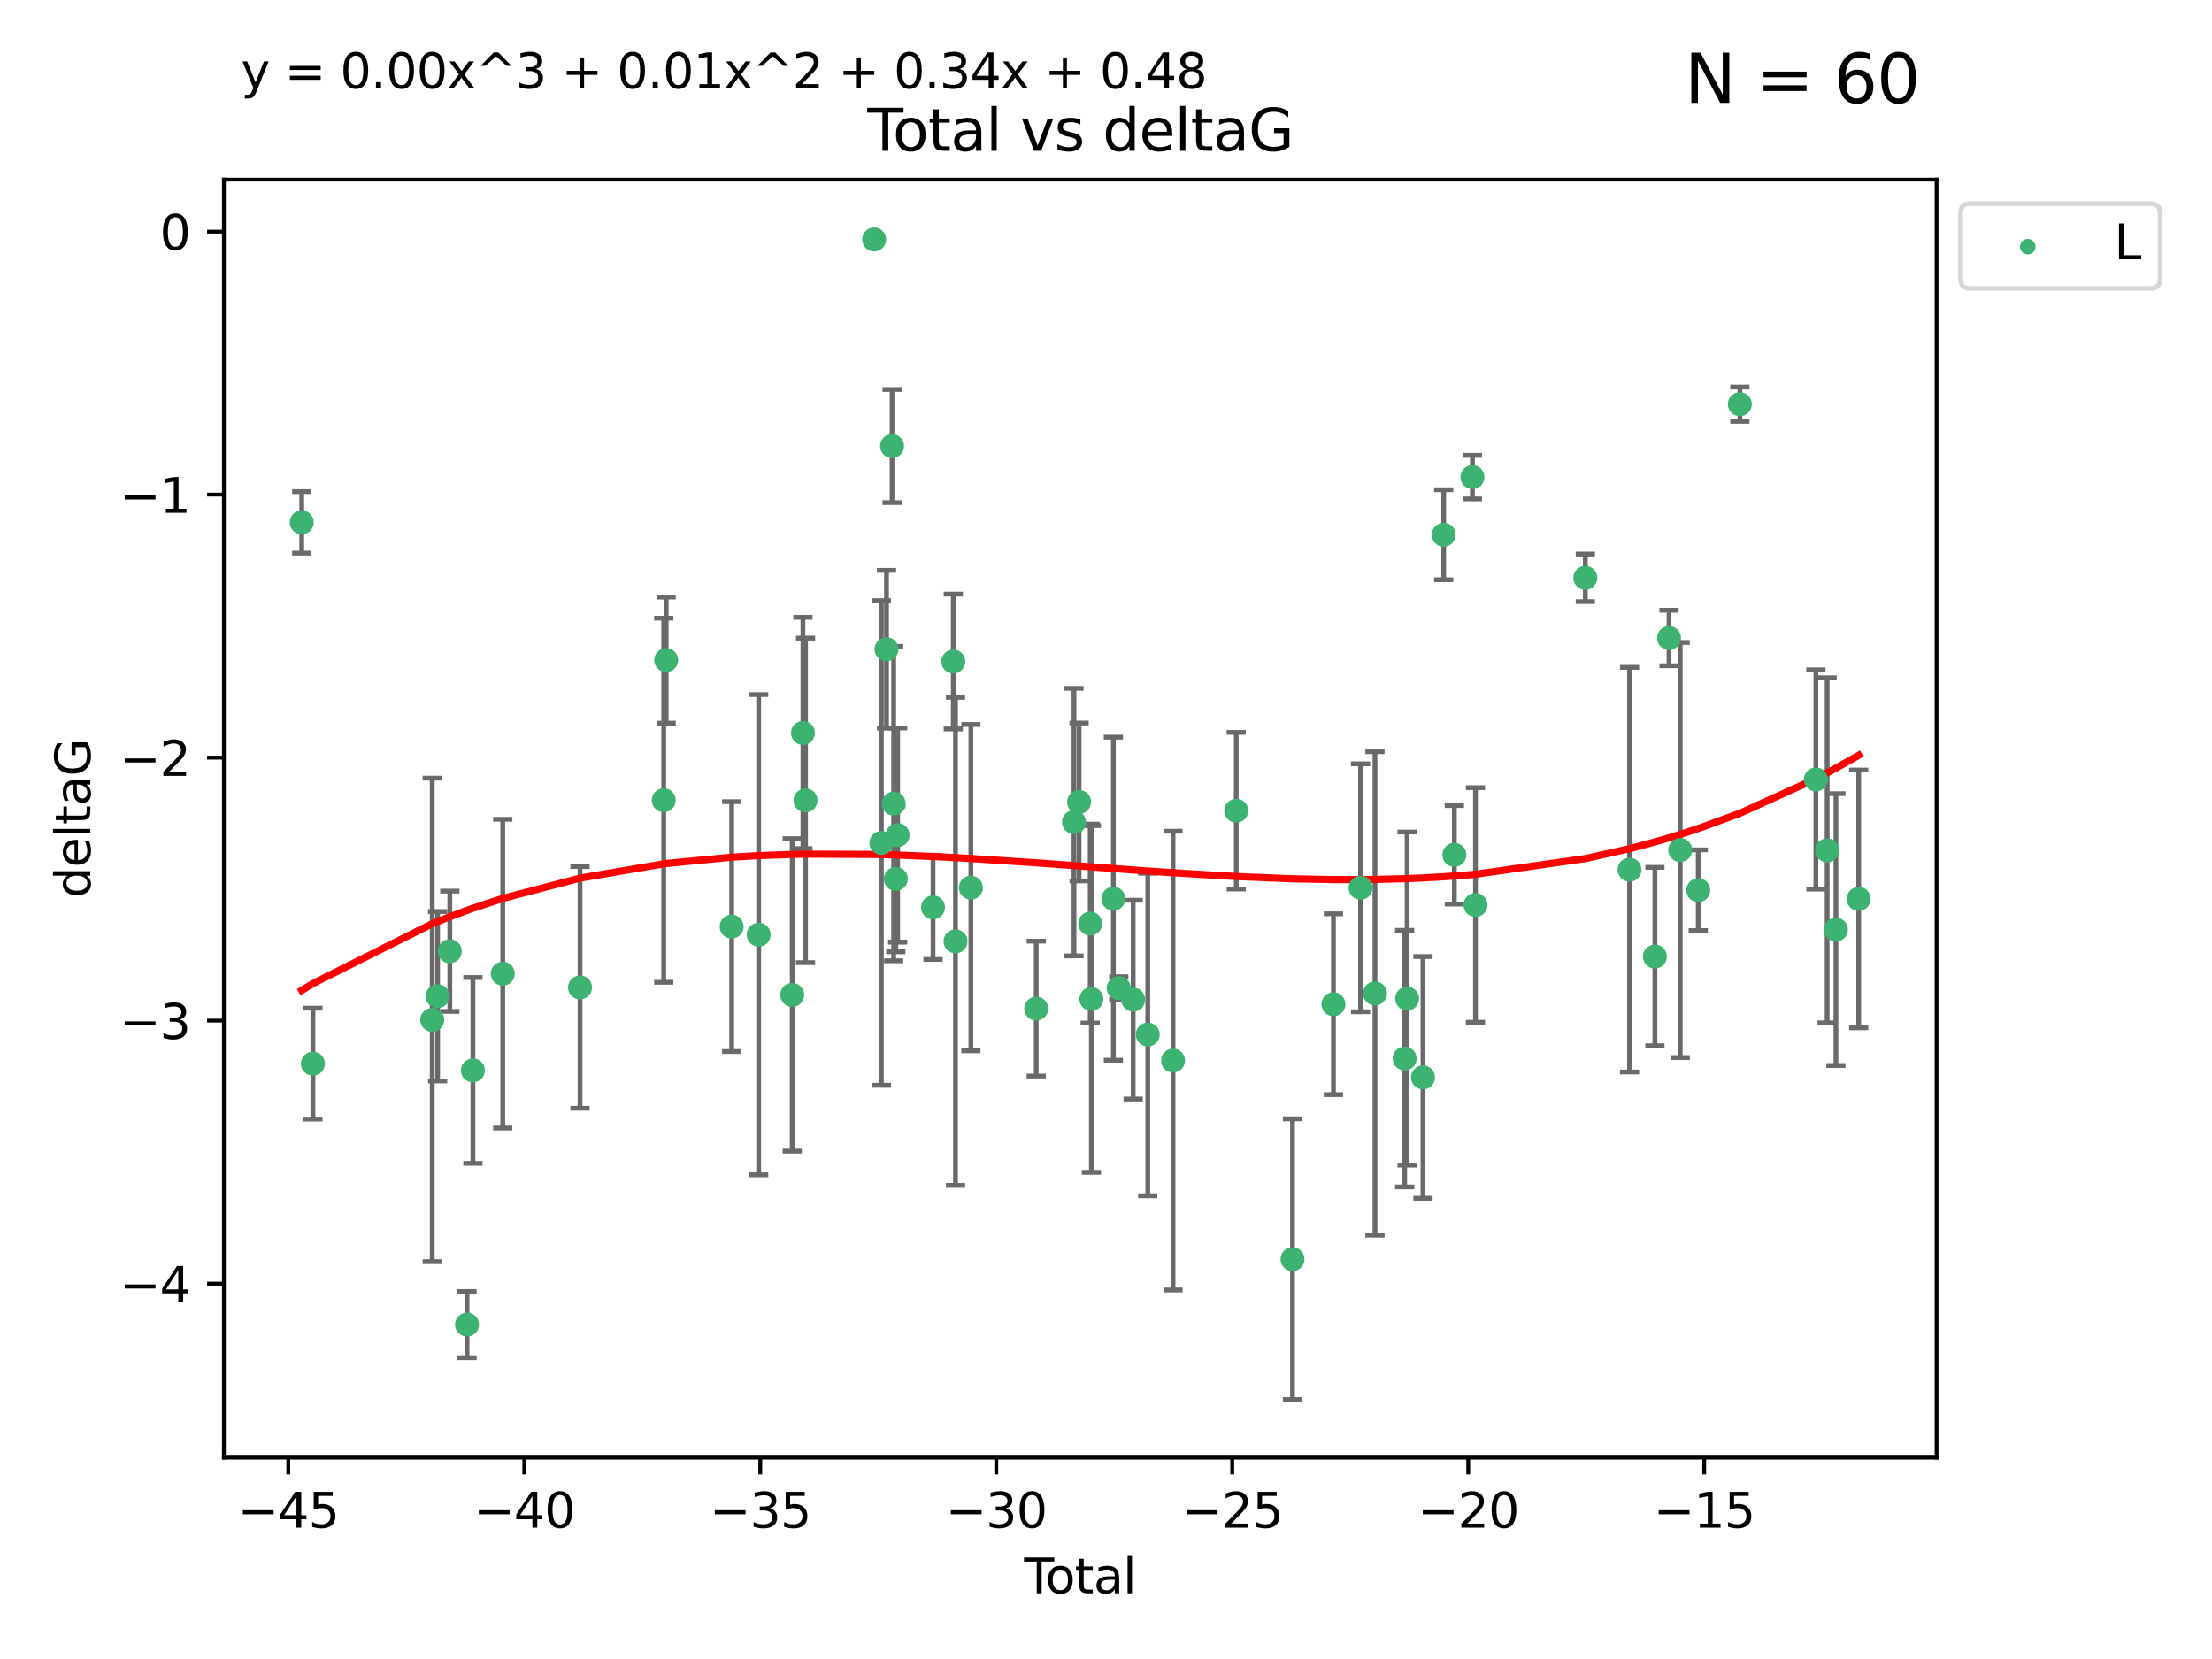 <?xml version="1.0" encoding="utf-8" standalone="no"?>
<!DOCTYPE svg PUBLIC "-//W3C//DTD SVG 1.1//EN"
  "http://www.w3.org/Graphics/SVG/1.1/DTD/svg11.dtd">
<svg xmlns:xlink="http://www.w3.org/1999/xlink" width="460.8pt" height="345.6pt" viewBox="0 0 460.8 345.6" xmlns="http://www.w3.org/2000/svg" version="1.1">
 <defs>
  <style type="text/css">*{stroke-linejoin: round; stroke-linecap: butt}</style>
 </defs>
 <g id="figure_1">
  <g id="patch_1">
   <path d="M 0 345.6 
L 460.8 345.6 
L 460.8 0 
L 0 0 
z
" style="fill: #ffffff"/>
  </g>
  <g id="axes_1">
   <g id="patch_2">
    <path d="M 46.64 303.64 
L 403.42 303.64 
L 403.42 37.411 
L 46.64 37.411 
z
" style="fill: #ffffff"/>
   </g>
   <g id="PathCollection_1">
    <defs>
     <path id="m8ce19e4b9c" d="M 0 1.118 
C 0.297 1.118 0.581 1 0.791 0.791 
C 1 0.581 1.118 0.297 1.118 0 
C 1.118 -0.297 1 -0.581 0.791 -0.791 
C 0.581 -1 0.297 -1.118 0 -1.118 
C -0.297 -1.118 -0.581 -1 -0.791 -0.791 
C -1 -0.581 -1.118 -0.297 -1.118 0 
C -1.118 0.297 -1 0.581 -0.791 0.791 
C -0.581 1 -0.297 1.118 0 1.118 
z
" style="stroke: #3cb371"/>
    </defs>
    <g clip-path="url(#p4b84d534a6)">
     <use xlink:href="#m8ce19e4b9c" x="62.857" y="108.825" style="fill: #3cb371; stroke: #3cb371"/>
     <use xlink:href="#m8ce19e4b9c" x="65.188" y="221.578" style="fill: #3cb371; stroke: #3cb371"/>
     <use xlink:href="#m8ce19e4b9c" x="90.041" y="212.466" style="fill: #3cb371; stroke: #3cb371"/>
     <use xlink:href="#m8ce19e4b9c" x="91.164" y="207.534" style="fill: #3cb371; stroke: #3cb371"/>
     <use xlink:href="#m8ce19e4b9c" x="93.707" y="198.163" style="fill: #3cb371; stroke: #3cb371"/>
     <use xlink:href="#m8ce19e4b9c" x="97.293" y="275.933" style="fill: #3cb371; stroke: #3cb371"/>
     <use xlink:href="#m8ce19e4b9c" x="98.517" y="222.993" style="fill: #3cb371; stroke: #3cb371"/>
     <use xlink:href="#m8ce19e4b9c" x="104.733" y="202.836" style="fill: #3cb371; stroke: #3cb371"/>
     <use xlink:href="#m8ce19e4b9c" x="120.834" y="205.7" style="fill: #3cb371; stroke: #3cb371"/>
     <use xlink:href="#m8ce19e4b9c" x="138.267" y="166.704" style="fill: #3cb371; stroke: #3cb371"/>
     <use xlink:href="#m8ce19e4b9c" x="138.777" y="137.518" style="fill: #3cb371; stroke: #3cb371"/>
     <use xlink:href="#m8ce19e4b9c" x="152.422" y="193.027" style="fill: #3cb371; stroke: #3cb371"/>
     <use xlink:href="#m8ce19e4b9c" x="158.045" y="194.716" style="fill: #3cb371; stroke: #3cb371"/>
     <use xlink:href="#m8ce19e4b9c" x="165.035" y="207.258" style="fill: #3cb371; stroke: #3cb371"/>
     <use xlink:href="#m8ce19e4b9c" x="167.266" y="152.693" style="fill: #3cb371; stroke: #3cb371"/>
     <use xlink:href="#m8ce19e4b9c" x="167.809" y="166.736" style="fill: #3cb371; stroke: #3cb371"/>
     <use xlink:href="#m8ce19e4b9c" x="182.097" y="49.875" style="fill: #3cb371; stroke: #3cb371"/>
     <use xlink:href="#m8ce19e4b9c" x="183.608" y="175.606" style="fill: #3cb371; stroke: #3cb371"/>
     <use xlink:href="#m8ce19e4b9c" x="184.678" y="135.244" style="fill: #3cb371; stroke: #3cb371"/>
     <use xlink:href="#m8ce19e4b9c" x="185.831" y="92.922" style="fill: #3cb371; stroke: #3cb371"/>
     <use xlink:href="#m8ce19e4b9c" x="186.165" y="167.4" style="fill: #3cb371; stroke: #3cb371"/>
     <use xlink:href="#m8ce19e4b9c" x="186.617" y="183.095" style="fill: #3cb371; stroke: #3cb371"/>
     <use xlink:href="#m8ce19e4b9c" x="186.998" y="173.954" style="fill: #3cb371; stroke: #3cb371"/>
     <use xlink:href="#m8ce19e4b9c" x="194.369" y="189.03" style="fill: #3cb371; stroke: #3cb371"/>
     <use xlink:href="#m8ce19e4b9c" x="198.59" y="137.81" style="fill: #3cb371; stroke: #3cb371"/>
     <use xlink:href="#m8ce19e4b9c" x="199.05" y="196.105" style="fill: #3cb371; stroke: #3cb371"/>
     <use xlink:href="#m8ce19e4b9c" x="202.256" y="184.913" style="fill: #3cb371; stroke: #3cb371"/>
     <use xlink:href="#m8ce19e4b9c" x="215.867" y="210.114" style="fill: #3cb371; stroke: #3cb371"/>
     <use xlink:href="#m8ce19e4b9c" x="223.731" y="171.26" style="fill: #3cb371; stroke: #3cb371"/>
     <use xlink:href="#m8ce19e4b9c" x="224.793" y="167.068" style="fill: #3cb371; stroke: #3cb371"/>
     <use xlink:href="#m8ce19e4b9c" x="227.108" y="192.393" style="fill: #3cb371; stroke: #3cb371"/>
     <use xlink:href="#m8ce19e4b9c" x="227.355" y="208.106" style="fill: #3cb371; stroke: #3cb371"/>
     <use xlink:href="#m8ce19e4b9c" x="231.939" y="187.213" style="fill: #3cb371; stroke: #3cb371"/>
     <use xlink:href="#m8ce19e4b9c" x="233.054" y="205.832" style="fill: #3cb371; stroke: #3cb371"/>
     <use xlink:href="#m8ce19e4b9c" x="236.061" y="208.244" style="fill: #3cb371; stroke: #3cb371"/>
     <use xlink:href="#m8ce19e4b9c" x="239.099" y="215.509" style="fill: #3cb371; stroke: #3cb371"/>
     <use xlink:href="#m8ce19e4b9c" x="244.366" y="220.943" style="fill: #3cb371; stroke: #3cb371"/>
     <use xlink:href="#m8ce19e4b9c" x="257.533" y="168.887" style="fill: #3cb371; stroke: #3cb371"/>
     <use xlink:href="#m8ce19e4b9c" x="269.254" y="262.308" style="fill: #3cb371; stroke: #3cb371"/>
     <use xlink:href="#m8ce19e4b9c" x="277.779" y="209.202" style="fill: #3cb371; stroke: #3cb371"/>
     <use xlink:href="#m8ce19e4b9c" x="283.43" y="184.942" style="fill: #3cb371; stroke: #3cb371"/>
     <use xlink:href="#m8ce19e4b9c" x="286.431" y="206.945" style="fill: #3cb371; stroke: #3cb371"/>
     <use xlink:href="#m8ce19e4b9c" x="292.618" y="220.523" style="fill: #3cb371; stroke: #3cb371"/>
     <use xlink:href="#m8ce19e4b9c" x="293.126" y="208.02" style="fill: #3cb371; stroke: #3cb371"/>
     <use xlink:href="#m8ce19e4b9c" x="296.437" y="224.44" style="fill: #3cb371; stroke: #3cb371"/>
     <use xlink:href="#m8ce19e4b9c" x="300.75" y="111.402" style="fill: #3cb371; stroke: #3cb371"/>
     <use xlink:href="#m8ce19e4b9c" x="302.969" y="178.075" style="fill: #3cb371; stroke: #3cb371"/>
     <use xlink:href="#m8ce19e4b9c" x="306.734" y="99.391" style="fill: #3cb371; stroke: #3cb371"/>
     <use xlink:href="#m8ce19e4b9c" x="307.37" y="188.519" style="fill: #3cb371; stroke: #3cb371"/>
     <use xlink:href="#m8ce19e4b9c" x="330.254" y="120.378" style="fill: #3cb371; stroke: #3cb371"/>
     <use xlink:href="#m8ce19e4b9c" x="339.466" y="181.171" style="fill: #3cb371; stroke: #3cb371"/>
     <use xlink:href="#m8ce19e4b9c" x="344.747" y="199.269" style="fill: #3cb371; stroke: #3cb371"/>
     <use xlink:href="#m8ce19e4b9c" x="347.69" y="132.911" style="fill: #3cb371; stroke: #3cb371"/>
     <use xlink:href="#m8ce19e4b9c" x="350.018" y="177.076" style="fill: #3cb371; stroke: #3cb371"/>
     <use xlink:href="#m8ce19e4b9c" x="353.774" y="185.447" style="fill: #3cb371; stroke: #3cb371"/>
     <use xlink:href="#m8ce19e4b9c" x="362.442" y="84.192" style="fill: #3cb371; stroke: #3cb371"/>
     <use xlink:href="#m8ce19e4b9c" x="378.28" y="162.375" style="fill: #3cb371; stroke: #3cb371"/>
     <use xlink:href="#m8ce19e4b9c" x="380.627" y="177.139" style="fill: #3cb371; stroke: #3cb371"/>
     <use xlink:href="#m8ce19e4b9c" x="382.454" y="193.648" style="fill: #3cb371; stroke: #3cb371"/>
     <use xlink:href="#m8ce19e4b9c" x="387.203" y="187.258" style="fill: #3cb371; stroke: #3cb371"/>
    </g>
   </g>
   <g id="matplotlib.axis_1">
    <g id="xtick_1">
     <g id="line2d_1">
      <defs>
       <path id="m4fddbdd054" d="M 0 0 
L 0 3.5 
" style="stroke: #000000; stroke-width: 0.8"/>
      </defs>
      <g>
       <use xlink:href="#m4fddbdd054" x="60.058" y="303.64" style="stroke: #000000; stroke-width: 0.8"/>
      </g>
     </g>
     <g id="text_1">
      <!-- −45 -->
      <g transform="translate(49.506 318.238)scale(0.1 -0.1)">
       <defs>
        <path id="DejaVuSans-2212" d="M 678 2272 
L 4684 2272 
L 4684 1741 
L 678 1741 
L 678 2272 
z
" transform="scale(0.016)"/>
        <path id="DejaVuSans-34" d="M 2419 4116 
L 825 1625 
L 2419 1625 
L 2419 4116 
z
M 2253 4666 
L 3047 4666 
L 3047 1625 
L 3713 1625 
L 3713 1100 
L 3047 1100 
L 3047 0 
L 2419 0 
L 2419 1100 
L 313 1100 
L 313 1709 
L 2253 4666 
z
" transform="scale(0.016)"/>
        <path id="DejaVuSans-35" d="M 691 4666 
L 3169 4666 
L 3169 4134 
L 1269 4134 
L 1269 2991 
Q 1406 3038 1543 3061 
Q 1681 3084 1819 3084 
Q 2600 3084 3056 2656 
Q 3513 2228 3513 1497 
Q 3513 744 3044 326 
Q 2575 -91 1722 -91 
Q 1428 -91 1123 -41 
Q 819 9 494 109 
L 494 744 
Q 775 591 1075 516 
Q 1375 441 1709 441 
Q 2250 441 2565 725 
Q 2881 1009 2881 1497 
Q 2881 1984 2565 2268 
Q 2250 2553 1709 2553 
Q 1456 2553 1204 2497 
Q 953 2441 691 2322 
L 691 4666 
z
" transform="scale(0.016)"/>
       </defs>
       <use xlink:href="#DejaVuSans-2212"/>
       <use xlink:href="#DejaVuSans-34" x="83.789"/>
       <use xlink:href="#DejaVuSans-35" x="147.412"/>
      </g>
     </g>
    </g>
    <g id="xtick_2">
     <g id="line2d_2">
      <g>
       <use xlink:href="#m4fddbdd054" x="109.218" y="303.64" style="stroke: #000000; stroke-width: 0.8"/>
      </g>
     </g>
     <g id="text_2">
      <!-- −40 -->
      <g transform="translate(98.666 318.238)scale(0.1 -0.1)">
       <defs>
        <path id="DejaVuSans-30" d="M 2034 4250 
Q 1547 4250 1301 3770 
Q 1056 3291 1056 2328 
Q 1056 1369 1301 889 
Q 1547 409 2034 409 
Q 2525 409 2770 889 
Q 3016 1369 3016 2328 
Q 3016 3291 2770 3770 
Q 2525 4250 2034 4250 
z
M 2034 4750 
Q 2819 4750 3233 4129 
Q 3647 3509 3647 2328 
Q 3647 1150 3233 529 
Q 2819 -91 2034 -91 
Q 1250 -91 836 529 
Q 422 1150 422 2328 
Q 422 3509 836 4129 
Q 1250 4750 2034 4750 
z
" transform="scale(0.016)"/>
       </defs>
       <use xlink:href="#DejaVuSans-2212"/>
       <use xlink:href="#DejaVuSans-34" x="83.789"/>
       <use xlink:href="#DejaVuSans-30" x="147.412"/>
      </g>
     </g>
    </g>
    <g id="xtick_3">
     <g id="line2d_3">
      <g>
       <use xlink:href="#m4fddbdd054" x="158.379" y="303.64" style="stroke: #000000; stroke-width: 0.8"/>
      </g>
     </g>
     <g id="text_3">
      <!-- −35 -->
      <g transform="translate(147.826 318.238)scale(0.1 -0.1)">
       <defs>
        <path id="DejaVuSans-33" d="M 2597 2516 
Q 3050 2419 3304 2112 
Q 3559 1806 3559 1356 
Q 3559 666 3084 287 
Q 2609 -91 1734 -91 
Q 1441 -91 1130 -33 
Q 819 25 488 141 
L 488 750 
Q 750 597 1062 519 
Q 1375 441 1716 441 
Q 2309 441 2620 675 
Q 2931 909 2931 1356 
Q 2931 1769 2642 2001 
Q 2353 2234 1838 2234 
L 1294 2234 
L 1294 2753 
L 1863 2753 
Q 2328 2753 2575 2939 
Q 2822 3125 2822 3475 
Q 2822 3834 2567 4026 
Q 2313 4219 1838 4219 
Q 1578 4219 1281 4162 
Q 984 4106 628 3988 
L 628 4550 
Q 988 4650 1302 4700 
Q 1616 4750 1894 4750 
Q 2613 4750 3031 4423 
Q 3450 4097 3450 3541 
Q 3450 3153 3228 2886 
Q 3006 2619 2597 2516 
z
" transform="scale(0.016)"/>
       </defs>
       <use xlink:href="#DejaVuSans-2212"/>
       <use xlink:href="#DejaVuSans-33" x="83.789"/>
       <use xlink:href="#DejaVuSans-35" x="147.412"/>
      </g>
     </g>
    </g>
    <g id="xtick_4">
     <g id="line2d_4">
      <g>
       <use xlink:href="#m4fddbdd054" x="207.539" y="303.64" style="stroke: #000000; stroke-width: 0.8"/>
      </g>
     </g>
     <g id="text_4">
      <!-- −30 -->
      <g transform="translate(196.986 318.238)scale(0.1 -0.1)">
       <use xlink:href="#DejaVuSans-2212"/>
       <use xlink:href="#DejaVuSans-33" x="83.789"/>
       <use xlink:href="#DejaVuSans-30" x="147.412"/>
      </g>
     </g>
    </g>
    <g id="xtick_5">
     <g id="line2d_5">
      <g>
       <use xlink:href="#m4fddbdd054" x="256.699" y="303.64" style="stroke: #000000; stroke-width: 0.8"/>
      </g>
     </g>
     <g id="text_5">
      <!-- −25 -->
      <g transform="translate(246.147 318.238)scale(0.1 -0.1)">
       <defs>
        <path id="DejaVuSans-32" d="M 1228 531 
L 3431 531 
L 3431 0 
L 469 0 
L 469 531 
Q 828 903 1448 1529 
Q 2069 2156 2228 2338 
Q 2531 2678 2651 2914 
Q 2772 3150 2772 3378 
Q 2772 3750 2511 3984 
Q 2250 4219 1831 4219 
Q 1534 4219 1204 4116 
Q 875 4013 500 3803 
L 500 4441 
Q 881 4594 1212 4672 
Q 1544 4750 1819 4750 
Q 2544 4750 2975 4387 
Q 3406 4025 3406 3419 
Q 3406 3131 3298 2873 
Q 3191 2616 2906 2266 
Q 2828 2175 2409 1742 
Q 1991 1309 1228 531 
z
" transform="scale(0.016)"/>
       </defs>
       <use xlink:href="#DejaVuSans-2212"/>
       <use xlink:href="#DejaVuSans-32" x="83.789"/>
       <use xlink:href="#DejaVuSans-35" x="147.412"/>
      </g>
     </g>
    </g>
    <g id="xtick_6">
     <g id="line2d_6">
      <g>
       <use xlink:href="#m4fddbdd054" x="305.859" y="303.64" style="stroke: #000000; stroke-width: 0.8"/>
      </g>
     </g>
     <g id="text_6">
      <!-- −20 -->
      <g transform="translate(295.307 318.238)scale(0.1 -0.1)">
       <use xlink:href="#DejaVuSans-2212"/>
       <use xlink:href="#DejaVuSans-32" x="83.789"/>
       <use xlink:href="#DejaVuSans-30" x="147.412"/>
      </g>
     </g>
    </g>
    <g id="xtick_7">
     <g id="line2d_7">
      <g>
       <use xlink:href="#m4fddbdd054" x="355.019" y="303.64" style="stroke: #000000; stroke-width: 0.8"/>
      </g>
     </g>
     <g id="text_7">
      <!-- −15 -->
      <g transform="translate(344.467 318.238)scale(0.1 -0.1)">
       <defs>
        <path id="DejaVuSans-31" d="M 794 531 
L 1825 531 
L 1825 4091 
L 703 3866 
L 703 4441 
L 1819 4666 
L 2450 4666 
L 2450 531 
L 3481 531 
L 3481 0 
L 794 0 
L 794 531 
z
" transform="scale(0.016)"/>
       </defs>
       <use xlink:href="#DejaVuSans-2212"/>
       <use xlink:href="#DejaVuSans-31" x="83.789"/>
       <use xlink:href="#DejaVuSans-35" x="147.412"/>
      </g>
     </g>
    </g>
    <g id="text_8">
     <!-- Total -->
     <g transform="translate(213.353 331.917)scale(0.1 -0.1)">
      <defs>
       <path id="DejaVuSans-54" d="M -19 4666 
L 3928 4666 
L 3928 4134 
L 2272 4134 
L 2272 0 
L 1638 0 
L 1638 4134 
L -19 4134 
L -19 4666 
z
" transform="scale(0.016)"/>
       <path id="DejaVuSans-6f" d="M 1959 3097 
Q 1497 3097 1228 2736 
Q 959 2375 959 1747 
Q 959 1119 1226 758 
Q 1494 397 1959 397 
Q 2419 397 2687 759 
Q 2956 1122 2956 1747 
Q 2956 2369 2687 2733 
Q 2419 3097 1959 3097 
z
M 1959 3584 
Q 2709 3584 3137 3096 
Q 3566 2609 3566 1747 
Q 3566 888 3137 398 
Q 2709 -91 1959 -91 
Q 1206 -91 779 398 
Q 353 888 353 1747 
Q 353 2609 779 3096 
Q 1206 3584 1959 3584 
z
" transform="scale(0.016)"/>
       <path id="DejaVuSans-74" d="M 1172 4494 
L 1172 3500 
L 2356 3500 
L 2356 3053 
L 1172 3053 
L 1172 1153 
Q 1172 725 1289 603 
Q 1406 481 1766 481 
L 2356 481 
L 2356 0 
L 1766 0 
Q 1100 0 847 248 
Q 594 497 594 1153 
L 594 3053 
L 172 3053 
L 172 3500 
L 594 3500 
L 594 4494 
L 1172 4494 
z
" transform="scale(0.016)"/>
       <path id="DejaVuSans-61" d="M 2194 1759 
Q 1497 1759 1228 1600 
Q 959 1441 959 1056 
Q 959 750 1161 570 
Q 1363 391 1709 391 
Q 2188 391 2477 730 
Q 2766 1069 2766 1631 
L 2766 1759 
L 2194 1759 
z
M 3341 1997 
L 3341 0 
L 2766 0 
L 2766 531 
Q 2569 213 2275 61 
Q 1981 -91 1556 -91 
Q 1019 -91 701 211 
Q 384 513 384 1019 
Q 384 1609 779 1909 
Q 1175 2209 1959 2209 
L 2766 2209 
L 2766 2266 
Q 2766 2663 2505 2880 
Q 2244 3097 1772 3097 
Q 1472 3097 1187 3025 
Q 903 2953 641 2809 
L 641 3341 
Q 956 3463 1253 3523 
Q 1550 3584 1831 3584 
Q 2591 3584 2966 3190 
Q 3341 2797 3341 1997 
z
" transform="scale(0.016)"/>
       <path id="DejaVuSans-6c" d="M 603 4863 
L 1178 4863 
L 1178 0 
L 603 0 
L 603 4863 
z
" transform="scale(0.016)"/>
      </defs>
      <use xlink:href="#DejaVuSans-54"/>
      <use xlink:href="#DejaVuSans-6f" x="44.084"/>
      <use xlink:href="#DejaVuSans-74" x="105.266"/>
      <use xlink:href="#DejaVuSans-61" x="144.475"/>
      <use xlink:href="#DejaVuSans-6c" x="205.754"/>
     </g>
    </g>
   </g>
   <g id="matplotlib.axis_2">
    <g id="ytick_1">
     <g id="line2d_8">
      <defs>
       <path id="m30d63c1bd4" d="M 0 0 
L -3.5 0 
" style="stroke: #000000; stroke-width: 0.8"/>
      </defs>
      <g>
       <use xlink:href="#m30d63c1bd4" x="46.64" y="267.406" style="stroke: #000000; stroke-width: 0.8"/>
      </g>
     </g>
     <g id="text_9">
      <!-- −4 -->
      <g transform="translate(24.898 271.205)scale(0.1 -0.1)">
       <use xlink:href="#DejaVuSans-2212"/>
       <use xlink:href="#DejaVuSans-34" x="83.789"/>
      </g>
     </g>
    </g>
    <g id="ytick_2">
     <g id="line2d_9">
      <g>
       <use xlink:href="#m30d63c1bd4" x="46.64" y="212.617" style="stroke: #000000; stroke-width: 0.8"/>
      </g>
     </g>
     <g id="text_10">
      <!-- −3 -->
      <g transform="translate(24.898 216.416)scale(0.1 -0.1)">
       <use xlink:href="#DejaVuSans-2212"/>
       <use xlink:href="#DejaVuSans-33" x="83.789"/>
      </g>
     </g>
    </g>
    <g id="ytick_3">
     <g id="line2d_10">
      <g>
       <use xlink:href="#m30d63c1bd4" x="46.64" y="157.827" style="stroke: #000000; stroke-width: 0.8"/>
      </g>
     </g>
     <g id="text_11">
      <!-- −2 -->
      <g transform="translate(24.898 161.627)scale(0.1 -0.1)">
       <use xlink:href="#DejaVuSans-2212"/>
       <use xlink:href="#DejaVuSans-32" x="83.789"/>
      </g>
     </g>
    </g>
    <g id="ytick_4">
     <g id="line2d_11">
      <g>
       <use xlink:href="#m30d63c1bd4" x="46.64" y="103.038" style="stroke: #000000; stroke-width: 0.8"/>
      </g>
     </g>
     <g id="text_12">
      <!-- −1 -->
      <g transform="translate(24.898 106.837)scale(0.1 -0.1)">
       <use xlink:href="#DejaVuSans-2212"/>
       <use xlink:href="#DejaVuSans-31" x="83.789"/>
      </g>
     </g>
    </g>
    <g id="ytick_5">
     <g id="line2d_12">
      <g>
       <use xlink:href="#m30d63c1bd4" x="46.64" y="48.249" style="stroke: #000000; stroke-width: 0.8"/>
      </g>
     </g>
     <g id="text_13">
      <!-- 0 -->
      <g transform="translate(33.278 52.048)scale(0.1 -0.1)">
       <use xlink:href="#DejaVuSans-30"/>
      </g>
     </g>
    </g>
    <g id="text_14">
     <!-- deltaG -->
     <g transform="translate(18.818 187.064)rotate(-90)scale(0.1 -0.1)">
      <defs>
       <path id="DejaVuSans-64" d="M 2906 2969 
L 2906 4863 
L 3481 4863 
L 3481 0 
L 2906 0 
L 2906 525 
Q 2725 213 2448 61 
Q 2172 -91 1784 -91 
Q 1150 -91 751 415 
Q 353 922 353 1747 
Q 353 2572 751 3078 
Q 1150 3584 1784 3584 
Q 2172 3584 2448 3432 
Q 2725 3281 2906 2969 
z
M 947 1747 
Q 947 1113 1208 752 
Q 1469 391 1925 391 
Q 2381 391 2643 752 
Q 2906 1113 2906 1747 
Q 2906 2381 2643 2742 
Q 2381 3103 1925 3103 
Q 1469 3103 1208 2742 
Q 947 2381 947 1747 
z
" transform="scale(0.016)"/>
       <path id="DejaVuSans-65" d="M 3597 1894 
L 3597 1613 
L 953 1613 
Q 991 1019 1311 708 
Q 1631 397 2203 397 
Q 2534 397 2845 478 
Q 3156 559 3463 722 
L 3463 178 
Q 3153 47 2828 -22 
Q 2503 -91 2169 -91 
Q 1331 -91 842 396 
Q 353 884 353 1716 
Q 353 2575 817 3079 
Q 1281 3584 2069 3584 
Q 2775 3584 3186 3129 
Q 3597 2675 3597 1894 
z
M 3022 2063 
Q 3016 2534 2758 2815 
Q 2500 3097 2075 3097 
Q 1594 3097 1305 2825 
Q 1016 2553 972 2059 
L 3022 2063 
z
" transform="scale(0.016)"/>
       <path id="DejaVuSans-47" d="M 3809 666 
L 3809 1919 
L 2778 1919 
L 2778 2438 
L 4434 2438 
L 4434 434 
Q 4069 175 3628 42 
Q 3188 -91 2688 -91 
Q 1594 -91 976 548 
Q 359 1188 359 2328 
Q 359 3472 976 4111 
Q 1594 4750 2688 4750 
Q 3144 4750 3555 4637 
Q 3966 4525 4313 4306 
L 4313 3634 
Q 3963 3931 3569 4081 
Q 3175 4231 2741 4231 
Q 1884 4231 1454 3753 
Q 1025 3275 1025 2328 
Q 1025 1384 1454 906 
Q 1884 428 2741 428 
Q 3075 428 3337 486 
Q 3600 544 3809 666 
z
" transform="scale(0.016)"/>
      </defs>
      <use xlink:href="#DejaVuSans-64"/>
      <use xlink:href="#DejaVuSans-65" x="63.477"/>
      <use xlink:href="#DejaVuSans-6c" x="125"/>
      <use xlink:href="#DejaVuSans-74" x="152.783"/>
      <use xlink:href="#DejaVuSans-61" x="191.992"/>
      <use xlink:href="#DejaVuSans-47" x="253.271"/>
     </g>
    </g>
   </g>
   <g id="LineCollection_1">
    <path d="M 62.857 115.234 
L 62.857 102.415 
" clip-path="url(#p4b84d534a6)" style="fill: none; stroke: #696969"/>
    <path d="M 65.188 233.133 
L 65.188 210.024 
" clip-path="url(#p4b84d534a6)" style="fill: none; stroke: #696969"/>
    <path d="M 90.041 262.828 
L 90.041 162.104 
" clip-path="url(#p4b84d534a6)" style="fill: none; stroke: #696969"/>
    <path d="M 91.164 225.182 
L 91.164 189.886 
" clip-path="url(#p4b84d534a6)" style="fill: none; stroke: #696969"/>
    <path d="M 93.707 210.693 
L 93.707 185.633 
" clip-path="url(#p4b84d534a6)" style="fill: none; stroke: #696969"/>
    <path d="M 97.293 282.824 
L 97.293 269.043 
" clip-path="url(#p4b84d534a6)" style="fill: none; stroke: #696969"/>
    <path d="M 98.517 242.353 
L 98.517 203.633 
" clip-path="url(#p4b84d534a6)" style="fill: none; stroke: #696969"/>
    <path d="M 104.733 234.998 
L 104.733 170.675 
" clip-path="url(#p4b84d534a6)" style="fill: none; stroke: #696969"/>
    <path d="M 120.834 230.886 
L 120.834 180.514 
" clip-path="url(#p4b84d534a6)" style="fill: none; stroke: #696969"/>
    <path d="M 138.267 204.622 
L 138.267 128.787 
" clip-path="url(#p4b84d534a6)" style="fill: none; stroke: #696969"/>
    <path d="M 138.777 150.652 
L 138.777 124.383 
" clip-path="url(#p4b84d534a6)" style="fill: none; stroke: #696969"/>
    <path d="M 152.422 219.05 
L 152.422 167.004 
" clip-path="url(#p4b84d534a6)" style="fill: none; stroke: #696969"/>
    <path d="M 158.045 244.739 
L 158.045 144.693 
" clip-path="url(#p4b84d534a6)" style="fill: none; stroke: #696969"/>
    <path d="M 165.035 239.812 
L 165.035 174.705 
" clip-path="url(#p4b84d534a6)" style="fill: none; stroke: #696969"/>
    <path d="M 167.266 176.778 
L 167.266 128.608 
" clip-path="url(#p4b84d534a6)" style="fill: none; stroke: #696969"/>
    <path d="M 167.809 200.539 
L 167.809 132.933 
" clip-path="url(#p4b84d534a6)" style="fill: none; stroke: #696969"/>
    <path d="M 182.097 50.237 
L 182.097 49.513 
" clip-path="url(#p4b84d534a6)" style="fill: none; stroke: #696969"/>
    <path d="M 183.608 226.088 
L 183.608 125.123 
" clip-path="url(#p4b84d534a6)" style="fill: none; stroke: #696969"/>
    <path d="M 184.678 151.673 
L 184.678 118.816 
" clip-path="url(#p4b84d534a6)" style="fill: none; stroke: #696969"/>
    <path d="M 185.831 104.713 
L 185.831 81.132 
" clip-path="url(#p4b84d534a6)" style="fill: none; stroke: #696969"/>
    <path d="M 186.165 200.154 
L 186.165 134.645 
" clip-path="url(#p4b84d534a6)" style="fill: none; stroke: #696969"/>
    <path d="M 186.617 198.268 
L 186.617 167.921 
" clip-path="url(#p4b84d534a6)" style="fill: none; stroke: #696969"/>
    <path d="M 186.998 196.263 
L 186.998 151.646 
" clip-path="url(#p4b84d534a6)" style="fill: none; stroke: #696969"/>
    <path d="M 194.369 199.871 
L 194.369 178.189 
" clip-path="url(#p4b84d534a6)" style="fill: none; stroke: #696969"/>
    <path d="M 198.59 151.854 
L 198.59 123.765 
" clip-path="url(#p4b84d534a6)" style="fill: none; stroke: #696969"/>
    <path d="M 199.05 246.935 
L 199.05 145.276 
" clip-path="url(#p4b84d534a6)" style="fill: none; stroke: #696969"/>
    <path d="M 202.256 218.907 
L 202.256 150.919 
" clip-path="url(#p4b84d534a6)" style="fill: none; stroke: #696969"/>
    <path d="M 215.867 224.167 
L 215.867 196.062 
" clip-path="url(#p4b84d534a6)" style="fill: none; stroke: #696969"/>
    <path d="M 223.731 199.129 
L 223.731 143.392 
" clip-path="url(#p4b84d534a6)" style="fill: none; stroke: #696969"/>
    <path d="M 224.793 183.515 
L 224.793 150.622 
" clip-path="url(#p4b84d534a6)" style="fill: none; stroke: #696969"/>
    <path d="M 227.108 213.108 
L 227.108 171.679 
" clip-path="url(#p4b84d534a6)" style="fill: none; stroke: #696969"/>
    <path d="M 227.355 244.223 
L 227.355 171.988 
" clip-path="url(#p4b84d534a6)" style="fill: none; stroke: #696969"/>
    <path d="M 231.939 220.863 
L 231.939 153.563 
" clip-path="url(#p4b84d534a6)" style="fill: none; stroke: #696969"/>
    <path d="M 233.054 208.186 
L 233.054 203.478 
" clip-path="url(#p4b84d534a6)" style="fill: none; stroke: #696969"/>
    <path d="M 236.061 228.95 
L 236.061 187.537 
" clip-path="url(#p4b84d534a6)" style="fill: none; stroke: #696969"/>
    <path d="M 239.099 249.101 
L 239.099 181.917 
" clip-path="url(#p4b84d534a6)" style="fill: none; stroke: #696969"/>
    <path d="M 244.366 268.726 
L 244.366 173.16 
" clip-path="url(#p4b84d534a6)" style="fill: none; stroke: #696969"/>
    <path d="M 257.533 185.199 
L 257.533 152.576 
" clip-path="url(#p4b84d534a6)" style="fill: none; stroke: #696969"/>
    <path d="M 269.254 291.539 
L 269.254 233.077 
" clip-path="url(#p4b84d534a6)" style="fill: none; stroke: #696969"/>
    <path d="M 277.779 228.04 
L 277.779 190.363 
" clip-path="url(#p4b84d534a6)" style="fill: none; stroke: #696969"/>
    <path d="M 283.43 210.766 
L 283.43 159.118 
" clip-path="url(#p4b84d534a6)" style="fill: none; stroke: #696969"/>
    <path d="M 286.431 257.305 
L 286.431 156.586 
" clip-path="url(#p4b84d534a6)" style="fill: none; stroke: #696969"/>
    <path d="M 292.618 247.25 
L 292.618 193.797 
" clip-path="url(#p4b84d534a6)" style="fill: none; stroke: #696969"/>
    <path d="M 293.126 242.711 
L 293.126 173.33 
" clip-path="url(#p4b84d534a6)" style="fill: none; stroke: #696969"/>
    <path d="M 296.437 249.618 
L 296.437 199.263 
" clip-path="url(#p4b84d534a6)" style="fill: none; stroke: #696969"/>
    <path d="M 300.75 120.781 
L 300.75 102.022 
" clip-path="url(#p4b84d534a6)" style="fill: none; stroke: #696969"/>
    <path d="M 302.969 188.335 
L 302.969 167.815 
" clip-path="url(#p4b84d534a6)" style="fill: none; stroke: #696969"/>
    <path d="M 306.734 103.934 
L 306.734 94.849 
" clip-path="url(#p4b84d534a6)" style="fill: none; stroke: #696969"/>
    <path d="M 307.37 212.956 
L 307.37 164.082 
" clip-path="url(#p4b84d534a6)" style="fill: none; stroke: #696969"/>
    <path d="M 330.254 125.333 
L 330.254 115.422 
" clip-path="url(#p4b84d534a6)" style="fill: none; stroke: #696969"/>
    <path d="M 339.466 223.318 
L 339.466 139.024 
" clip-path="url(#p4b84d534a6)" style="fill: none; stroke: #696969"/>
    <path d="M 344.747 217.853 
L 344.747 180.686 
" clip-path="url(#p4b84d534a6)" style="fill: none; stroke: #696969"/>
    <path d="M 347.69 138.69 
L 347.69 127.132 
" clip-path="url(#p4b84d534a6)" style="fill: none; stroke: #696969"/>
    <path d="M 350.018 220.31 
L 350.018 133.841 
" clip-path="url(#p4b84d534a6)" style="fill: none; stroke: #696969"/>
    <path d="M 353.774 193.852 
L 353.774 177.043 
" clip-path="url(#p4b84d534a6)" style="fill: none; stroke: #696969"/>
    <path d="M 362.442 87.763 
L 362.442 80.622 
" clip-path="url(#p4b84d534a6)" style="fill: none; stroke: #696969"/>
    <path d="M 378.28 185.208 
L 378.28 139.541 
" clip-path="url(#p4b84d534a6)" style="fill: none; stroke: #696969"/>
    <path d="M 380.627 213.082 
L 380.627 141.196 
" clip-path="url(#p4b84d534a6)" style="fill: none; stroke: #696969"/>
    <path d="M 382.454 221.97 
L 382.454 165.326 
" clip-path="url(#p4b84d534a6)" style="fill: none; stroke: #696969"/>
    <path d="M 387.203 214.104 
L 387.203 160.413 
" clip-path="url(#p4b84d534a6)" style="fill: none; stroke: #696969"/>
   </g>
   <g id="line2d_13">
    <defs>
     <path id="mda5d78fed7" d="M 2 0 
L -2 -0 
" style="stroke: #696969"/>
    </defs>
    <g clip-path="url(#p4b84d534a6)">
     <use xlink:href="#mda5d78fed7" x="62.857" y="115.234" style="fill: #696969; stroke: #696969"/>
     <use xlink:href="#mda5d78fed7" x="65.188" y="233.133" style="fill: #696969; stroke: #696969"/>
     <use xlink:href="#mda5d78fed7" x="90.041" y="262.828" style="fill: #696969; stroke: #696969"/>
     <use xlink:href="#mda5d78fed7" x="91.164" y="225.182" style="fill: #696969; stroke: #696969"/>
     <use xlink:href="#mda5d78fed7" x="93.707" y="210.693" style="fill: #696969; stroke: #696969"/>
     <use xlink:href="#mda5d78fed7" x="97.293" y="282.824" style="fill: #696969; stroke: #696969"/>
     <use xlink:href="#mda5d78fed7" x="98.517" y="242.353" style="fill: #696969; stroke: #696969"/>
     <use xlink:href="#mda5d78fed7" x="104.733" y="234.998" style="fill: #696969; stroke: #696969"/>
     <use xlink:href="#mda5d78fed7" x="120.834" y="230.886" style="fill: #696969; stroke: #696969"/>
     <use xlink:href="#mda5d78fed7" x="138.267" y="204.622" style="fill: #696969; stroke: #696969"/>
     <use xlink:href="#mda5d78fed7" x="138.777" y="150.652" style="fill: #696969; stroke: #696969"/>
     <use xlink:href="#mda5d78fed7" x="152.422" y="219.05" style="fill: #696969; stroke: #696969"/>
     <use xlink:href="#mda5d78fed7" x="158.045" y="244.739" style="fill: #696969; stroke: #696969"/>
     <use xlink:href="#mda5d78fed7" x="165.035" y="239.812" style="fill: #696969; stroke: #696969"/>
     <use xlink:href="#mda5d78fed7" x="167.266" y="176.778" style="fill: #696969; stroke: #696969"/>
     <use xlink:href="#mda5d78fed7" x="167.809" y="200.539" style="fill: #696969; stroke: #696969"/>
     <use xlink:href="#mda5d78fed7" x="182.097" y="50.237" style="fill: #696969; stroke: #696969"/>
     <use xlink:href="#mda5d78fed7" x="183.608" y="226.088" style="fill: #696969; stroke: #696969"/>
     <use xlink:href="#mda5d78fed7" x="184.678" y="151.673" style="fill: #696969; stroke: #696969"/>
     <use xlink:href="#mda5d78fed7" x="185.831" y="104.713" style="fill: #696969; stroke: #696969"/>
     <use xlink:href="#mda5d78fed7" x="186.165" y="200.154" style="fill: #696969; stroke: #696969"/>
     <use xlink:href="#mda5d78fed7" x="186.617" y="198.268" style="fill: #696969; stroke: #696969"/>
     <use xlink:href="#mda5d78fed7" x="186.998" y="196.263" style="fill: #696969; stroke: #696969"/>
     <use xlink:href="#mda5d78fed7" x="194.369" y="199.871" style="fill: #696969; stroke: #696969"/>
     <use xlink:href="#mda5d78fed7" x="198.59" y="151.854" style="fill: #696969; stroke: #696969"/>
     <use xlink:href="#mda5d78fed7" x="199.05" y="246.935" style="fill: #696969; stroke: #696969"/>
     <use xlink:href="#mda5d78fed7" x="202.256" y="218.907" style="fill: #696969; stroke: #696969"/>
     <use xlink:href="#mda5d78fed7" x="215.867" y="224.167" style="fill: #696969; stroke: #696969"/>
     <use xlink:href="#mda5d78fed7" x="223.731" y="199.129" style="fill: #696969; stroke: #696969"/>
     <use xlink:href="#mda5d78fed7" x="224.793" y="183.515" style="fill: #696969; stroke: #696969"/>
     <use xlink:href="#mda5d78fed7" x="227.108" y="213.108" style="fill: #696969; stroke: #696969"/>
     <use xlink:href="#mda5d78fed7" x="227.355" y="244.223" style="fill: #696969; stroke: #696969"/>
     <use xlink:href="#mda5d78fed7" x="231.939" y="220.863" style="fill: #696969; stroke: #696969"/>
     <use xlink:href="#mda5d78fed7" x="233.054" y="208.186" style="fill: #696969; stroke: #696969"/>
     <use xlink:href="#mda5d78fed7" x="236.061" y="228.95" style="fill: #696969; stroke: #696969"/>
     <use xlink:href="#mda5d78fed7" x="239.099" y="249.101" style="fill: #696969; stroke: #696969"/>
     <use xlink:href="#mda5d78fed7" x="244.366" y="268.726" style="fill: #696969; stroke: #696969"/>
     <use xlink:href="#mda5d78fed7" x="257.533" y="185.199" style="fill: #696969; stroke: #696969"/>
     <use xlink:href="#mda5d78fed7" x="269.254" y="291.539" style="fill: #696969; stroke: #696969"/>
     <use xlink:href="#mda5d78fed7" x="277.779" y="228.04" style="fill: #696969; stroke: #696969"/>
     <use xlink:href="#mda5d78fed7" x="283.43" y="210.766" style="fill: #696969; stroke: #696969"/>
     <use xlink:href="#mda5d78fed7" x="286.431" y="257.305" style="fill: #696969; stroke: #696969"/>
     <use xlink:href="#mda5d78fed7" x="292.618" y="247.25" style="fill: #696969; stroke: #696969"/>
     <use xlink:href="#mda5d78fed7" x="293.126" y="242.711" style="fill: #696969; stroke: #696969"/>
     <use xlink:href="#mda5d78fed7" x="296.437" y="249.618" style="fill: #696969; stroke: #696969"/>
     <use xlink:href="#mda5d78fed7" x="300.75" y="120.781" style="fill: #696969; stroke: #696969"/>
     <use xlink:href="#mda5d78fed7" x="302.969" y="188.335" style="fill: #696969; stroke: #696969"/>
     <use xlink:href="#mda5d78fed7" x="306.734" y="103.934" style="fill: #696969; stroke: #696969"/>
     <use xlink:href="#mda5d78fed7" x="307.37" y="212.956" style="fill: #696969; stroke: #696969"/>
     <use xlink:href="#mda5d78fed7" x="330.254" y="125.333" style="fill: #696969; stroke: #696969"/>
     <use xlink:href="#mda5d78fed7" x="339.466" y="223.318" style="fill: #696969; stroke: #696969"/>
     <use xlink:href="#mda5d78fed7" x="344.747" y="217.853" style="fill: #696969; stroke: #696969"/>
     <use xlink:href="#mda5d78fed7" x="347.69" y="138.69" style="fill: #696969; stroke: #696969"/>
     <use xlink:href="#mda5d78fed7" x="350.018" y="220.31" style="fill: #696969; stroke: #696969"/>
     <use xlink:href="#mda5d78fed7" x="353.774" y="193.852" style="fill: #696969; stroke: #696969"/>
     <use xlink:href="#mda5d78fed7" x="362.442" y="87.763" style="fill: #696969; stroke: #696969"/>
     <use xlink:href="#mda5d78fed7" x="378.28" y="185.208" style="fill: #696969; stroke: #696969"/>
     <use xlink:href="#mda5d78fed7" x="380.627" y="213.082" style="fill: #696969; stroke: #696969"/>
     <use xlink:href="#mda5d78fed7" x="382.454" y="221.97" style="fill: #696969; stroke: #696969"/>
     <use xlink:href="#mda5d78fed7" x="387.203" y="214.104" style="fill: #696969; stroke: #696969"/>
    </g>
   </g>
   <g id="line2d_14">
    <g clip-path="url(#p4b84d534a6)">
     <use xlink:href="#mda5d78fed7" x="62.857" y="102.415" style="fill: #696969; stroke: #696969"/>
     <use xlink:href="#mda5d78fed7" x="65.188" y="210.024" style="fill: #696969; stroke: #696969"/>
     <use xlink:href="#mda5d78fed7" x="90.041" y="162.104" style="fill: #696969; stroke: #696969"/>
     <use xlink:href="#mda5d78fed7" x="91.164" y="189.886" style="fill: #696969; stroke: #696969"/>
     <use xlink:href="#mda5d78fed7" x="93.707" y="185.633" style="fill: #696969; stroke: #696969"/>
     <use xlink:href="#mda5d78fed7" x="97.293" y="269.043" style="fill: #696969; stroke: #696969"/>
     <use xlink:href="#mda5d78fed7" x="98.517" y="203.633" style="fill: #696969; stroke: #696969"/>
     <use xlink:href="#mda5d78fed7" x="104.733" y="170.675" style="fill: #696969; stroke: #696969"/>
     <use xlink:href="#mda5d78fed7" x="120.834" y="180.514" style="fill: #696969; stroke: #696969"/>
     <use xlink:href="#mda5d78fed7" x="138.267" y="128.787" style="fill: #696969; stroke: #696969"/>
     <use xlink:href="#mda5d78fed7" x="138.777" y="124.383" style="fill: #696969; stroke: #696969"/>
     <use xlink:href="#mda5d78fed7" x="152.422" y="167.004" style="fill: #696969; stroke: #696969"/>
     <use xlink:href="#mda5d78fed7" x="158.045" y="144.693" style="fill: #696969; stroke: #696969"/>
     <use xlink:href="#mda5d78fed7" x="165.035" y="174.705" style="fill: #696969; stroke: #696969"/>
     <use xlink:href="#mda5d78fed7" x="167.266" y="128.608" style="fill: #696969; stroke: #696969"/>
     <use xlink:href="#mda5d78fed7" x="167.809" y="132.933" style="fill: #696969; stroke: #696969"/>
     <use xlink:href="#mda5d78fed7" x="182.097" y="49.513" style="fill: #696969; stroke: #696969"/>
     <use xlink:href="#mda5d78fed7" x="183.608" y="125.123" style="fill: #696969; stroke: #696969"/>
     <use xlink:href="#mda5d78fed7" x="184.678" y="118.816" style="fill: #696969; stroke: #696969"/>
     <use xlink:href="#mda5d78fed7" x="185.831" y="81.132" style="fill: #696969; stroke: #696969"/>
     <use xlink:href="#mda5d78fed7" x="186.165" y="134.645" style="fill: #696969; stroke: #696969"/>
     <use xlink:href="#mda5d78fed7" x="186.617" y="167.921" style="fill: #696969; stroke: #696969"/>
     <use xlink:href="#mda5d78fed7" x="186.998" y="151.646" style="fill: #696969; stroke: #696969"/>
     <use xlink:href="#mda5d78fed7" x="194.369" y="178.189" style="fill: #696969; stroke: #696969"/>
     <use xlink:href="#mda5d78fed7" x="198.59" y="123.765" style="fill: #696969; stroke: #696969"/>
     <use xlink:href="#mda5d78fed7" x="199.05" y="145.276" style="fill: #696969; stroke: #696969"/>
     <use xlink:href="#mda5d78fed7" x="202.256" y="150.919" style="fill: #696969; stroke: #696969"/>
     <use xlink:href="#mda5d78fed7" x="215.867" y="196.062" style="fill: #696969; stroke: #696969"/>
     <use xlink:href="#mda5d78fed7" x="223.731" y="143.392" style="fill: #696969; stroke: #696969"/>
     <use xlink:href="#mda5d78fed7" x="224.793" y="150.622" style="fill: #696969; stroke: #696969"/>
     <use xlink:href="#mda5d78fed7" x="227.108" y="171.679" style="fill: #696969; stroke: #696969"/>
     <use xlink:href="#mda5d78fed7" x="227.355" y="171.988" style="fill: #696969; stroke: #696969"/>
     <use xlink:href="#mda5d78fed7" x="231.939" y="153.563" style="fill: #696969; stroke: #696969"/>
     <use xlink:href="#mda5d78fed7" x="233.054" y="203.478" style="fill: #696969; stroke: #696969"/>
     <use xlink:href="#mda5d78fed7" x="236.061" y="187.537" style="fill: #696969; stroke: #696969"/>
     <use xlink:href="#mda5d78fed7" x="239.099" y="181.917" style="fill: #696969; stroke: #696969"/>
     <use xlink:href="#mda5d78fed7" x="244.366" y="173.16" style="fill: #696969; stroke: #696969"/>
     <use xlink:href="#mda5d78fed7" x="257.533" y="152.576" style="fill: #696969; stroke: #696969"/>
     <use xlink:href="#mda5d78fed7" x="269.254" y="233.077" style="fill: #696969; stroke: #696969"/>
     <use xlink:href="#mda5d78fed7" x="277.779" y="190.363" style="fill: #696969; stroke: #696969"/>
     <use xlink:href="#mda5d78fed7" x="283.43" y="159.118" style="fill: #696969; stroke: #696969"/>
     <use xlink:href="#mda5d78fed7" x="286.431" y="156.586" style="fill: #696969; stroke: #696969"/>
     <use xlink:href="#mda5d78fed7" x="292.618" y="193.797" style="fill: #696969; stroke: #696969"/>
     <use xlink:href="#mda5d78fed7" x="293.126" y="173.33" style="fill: #696969; stroke: #696969"/>
     <use xlink:href="#mda5d78fed7" x="296.437" y="199.263" style="fill: #696969; stroke: #696969"/>
     <use xlink:href="#mda5d78fed7" x="300.75" y="102.022" style="fill: #696969; stroke: #696969"/>
     <use xlink:href="#mda5d78fed7" x="302.969" y="167.815" style="fill: #696969; stroke: #696969"/>
     <use xlink:href="#mda5d78fed7" x="306.734" y="94.849" style="fill: #696969; stroke: #696969"/>
     <use xlink:href="#mda5d78fed7" x="307.37" y="164.082" style="fill: #696969; stroke: #696969"/>
     <use xlink:href="#mda5d78fed7" x="330.254" y="115.422" style="fill: #696969; stroke: #696969"/>
     <use xlink:href="#mda5d78fed7" x="339.466" y="139.024" style="fill: #696969; stroke: #696969"/>
     <use xlink:href="#mda5d78fed7" x="344.747" y="180.686" style="fill: #696969; stroke: #696969"/>
     <use xlink:href="#mda5d78fed7" x="347.69" y="127.132" style="fill: #696969; stroke: #696969"/>
     <use xlink:href="#mda5d78fed7" x="350.018" y="133.841" style="fill: #696969; stroke: #696969"/>
     <use xlink:href="#mda5d78fed7" x="353.774" y="177.043" style="fill: #696969; stroke: #696969"/>
     <use xlink:href="#mda5d78fed7" x="362.442" y="80.622" style="fill: #696969; stroke: #696969"/>
     <use xlink:href="#mda5d78fed7" x="378.28" y="139.541" style="fill: #696969; stroke: #696969"/>
     <use xlink:href="#mda5d78fed7" x="380.627" y="141.196" style="fill: #696969; stroke: #696969"/>
     <use xlink:href="#mda5d78fed7" x="382.454" y="165.326" style="fill: #696969; stroke: #696969"/>
     <use xlink:href="#mda5d78fed7" x="387.203" y="160.413" style="fill: #696969; stroke: #696969"/>
    </g>
   </g>
   <g id="line2d_15">
    <path d="M 62.857 206.311 
L 65.188 204.89 
L 90.041 192.424 
L 91.164 191.969 
L 93.707 190.972 
L 97.293 189.642 
L 98.517 189.207 
L 104.733 187.153 
L 120.834 182.931 
L 138.267 179.952 
L 138.777 179.887 
L 152.422 178.567 
L 158.045 178.239 
L 165.035 177.987 
L 167.266 177.94 
L 167.809 177.931 
L 182.097 177.99 
L 183.608 178.027 
L 184.678 178.056 
L 185.831 178.09 
L 186.165 178.1 
L 186.617 178.115 
L 186.998 178.127 
L 194.369 178.425 
L 198.59 178.637 
L 199.05 178.662 
L 202.256 178.844 
L 215.867 179.74 
L 223.731 180.315 
L 224.793 180.394 
L 227.108 180.566 
L 227.355 180.585 
L 231.939 180.926 
L 233.054 181.008 
L 236.061 181.228 
L 239.099 181.446 
L 244.366 181.81 
L 257.533 182.595 
L 269.254 183.07 
L 277.779 183.232 
L 283.43 183.238 
L 286.431 183.204 
L 292.618 183.045 
L 293.126 183.027 
L 296.437 182.884 
L 300.75 182.639 
L 302.969 182.485 
L 306.734 182.181 
L 307.37 182.124 
L 330.254 178.857 
L 339.466 176.793 
L 344.747 175.39 
L 347.69 174.536 
L 350.018 173.823 
L 353.774 172.599 
L 362.442 169.419 
L 378.28 162.234 
L 380.627 161.008 
L 382.454 160.024 
L 387.203 157.34 
" clip-path="url(#p4b84d534a6)" style="fill: none; stroke: #ff0000; stroke-width: 1.5; stroke-linecap: square"/>
   </g>
   <g id="line2d_16">
    <defs>
     <path id="mb75806ab59" d="M 0 2 
C 0.53 2 1.039 1.789 1.414 1.414 
C 1.789 1.039 2 0.53 2 0 
C 2 -0.53 1.789 -1.039 1.414 -1.414 
C 1.039 -1.789 0.53 -2 0 -2 
C -0.53 -2 -1.039 -1.789 -1.414 -1.414 
C -1.789 -1.039 -2 -0.53 -2 0 
C -2 0.53 -1.789 1.039 -1.414 1.414 
C -1.039 1.789 -0.53 2 0 2 
z
" style="stroke: #3cb371"/>
    </defs>
    <g clip-path="url(#p4b84d534a6)">
     <use xlink:href="#mb75806ab59" x="62.857" y="108.825" style="fill: #3cb371; stroke: #3cb371"/>
     <use xlink:href="#mb75806ab59" x="65.188" y="221.578" style="fill: #3cb371; stroke: #3cb371"/>
     <use xlink:href="#mb75806ab59" x="90.041" y="212.466" style="fill: #3cb371; stroke: #3cb371"/>
     <use xlink:href="#mb75806ab59" x="91.164" y="207.534" style="fill: #3cb371; stroke: #3cb371"/>
     <use xlink:href="#mb75806ab59" x="93.707" y="198.163" style="fill: #3cb371; stroke: #3cb371"/>
     <use xlink:href="#mb75806ab59" x="97.293" y="275.933" style="fill: #3cb371; stroke: #3cb371"/>
     <use xlink:href="#mb75806ab59" x="98.517" y="222.993" style="fill: #3cb371; stroke: #3cb371"/>
     <use xlink:href="#mb75806ab59" x="104.733" y="202.836" style="fill: #3cb371; stroke: #3cb371"/>
     <use xlink:href="#mb75806ab59" x="120.834" y="205.7" style="fill: #3cb371; stroke: #3cb371"/>
     <use xlink:href="#mb75806ab59" x="138.267" y="166.704" style="fill: #3cb371; stroke: #3cb371"/>
     <use xlink:href="#mb75806ab59" x="138.777" y="137.518" style="fill: #3cb371; stroke: #3cb371"/>
     <use xlink:href="#mb75806ab59" x="152.422" y="193.027" style="fill: #3cb371; stroke: #3cb371"/>
     <use xlink:href="#mb75806ab59" x="158.045" y="194.716" style="fill: #3cb371; stroke: #3cb371"/>
     <use xlink:href="#mb75806ab59" x="165.035" y="207.258" style="fill: #3cb371; stroke: #3cb371"/>
     <use xlink:href="#mb75806ab59" x="167.266" y="152.693" style="fill: #3cb371; stroke: #3cb371"/>
     <use xlink:href="#mb75806ab59" x="167.809" y="166.736" style="fill: #3cb371; stroke: #3cb371"/>
     <use xlink:href="#mb75806ab59" x="182.097" y="49.875" style="fill: #3cb371; stroke: #3cb371"/>
     <use xlink:href="#mb75806ab59" x="183.608" y="175.606" style="fill: #3cb371; stroke: #3cb371"/>
     <use xlink:href="#mb75806ab59" x="184.678" y="135.244" style="fill: #3cb371; stroke: #3cb371"/>
     <use xlink:href="#mb75806ab59" x="185.831" y="92.922" style="fill: #3cb371; stroke: #3cb371"/>
     <use xlink:href="#mb75806ab59" x="186.165" y="167.4" style="fill: #3cb371; stroke: #3cb371"/>
     <use xlink:href="#mb75806ab59" x="186.617" y="183.095" style="fill: #3cb371; stroke: #3cb371"/>
     <use xlink:href="#mb75806ab59" x="186.998" y="173.954" style="fill: #3cb371; stroke: #3cb371"/>
     <use xlink:href="#mb75806ab59" x="194.369" y="189.03" style="fill: #3cb371; stroke: #3cb371"/>
     <use xlink:href="#mb75806ab59" x="198.59" y="137.81" style="fill: #3cb371; stroke: #3cb371"/>
     <use xlink:href="#mb75806ab59" x="199.05" y="196.105" style="fill: #3cb371; stroke: #3cb371"/>
     <use xlink:href="#mb75806ab59" x="202.256" y="184.913" style="fill: #3cb371; stroke: #3cb371"/>
     <use xlink:href="#mb75806ab59" x="215.867" y="210.114" style="fill: #3cb371; stroke: #3cb371"/>
     <use xlink:href="#mb75806ab59" x="223.731" y="171.26" style="fill: #3cb371; stroke: #3cb371"/>
     <use xlink:href="#mb75806ab59" x="224.793" y="167.068" style="fill: #3cb371; stroke: #3cb371"/>
     <use xlink:href="#mb75806ab59" x="227.108" y="192.393" style="fill: #3cb371; stroke: #3cb371"/>
     <use xlink:href="#mb75806ab59" x="227.355" y="208.106" style="fill: #3cb371; stroke: #3cb371"/>
     <use xlink:href="#mb75806ab59" x="231.939" y="187.213" style="fill: #3cb371; stroke: #3cb371"/>
     <use xlink:href="#mb75806ab59" x="233.054" y="205.832" style="fill: #3cb371; stroke: #3cb371"/>
     <use xlink:href="#mb75806ab59" x="236.061" y="208.244" style="fill: #3cb371; stroke: #3cb371"/>
     <use xlink:href="#mb75806ab59" x="239.099" y="215.509" style="fill: #3cb371; stroke: #3cb371"/>
     <use xlink:href="#mb75806ab59" x="244.366" y="220.943" style="fill: #3cb371; stroke: #3cb371"/>
     <use xlink:href="#mb75806ab59" x="257.533" y="168.887" style="fill: #3cb371; stroke: #3cb371"/>
     <use xlink:href="#mb75806ab59" x="269.254" y="262.308" style="fill: #3cb371; stroke: #3cb371"/>
     <use xlink:href="#mb75806ab59" x="277.779" y="209.202" style="fill: #3cb371; stroke: #3cb371"/>
     <use xlink:href="#mb75806ab59" x="283.43" y="184.942" style="fill: #3cb371; stroke: #3cb371"/>
     <use xlink:href="#mb75806ab59" x="286.431" y="206.945" style="fill: #3cb371; stroke: #3cb371"/>
     <use xlink:href="#mb75806ab59" x="292.618" y="220.523" style="fill: #3cb371; stroke: #3cb371"/>
     <use xlink:href="#mb75806ab59" x="293.126" y="208.02" style="fill: #3cb371; stroke: #3cb371"/>
     <use xlink:href="#mb75806ab59" x="296.437" y="224.44" style="fill: #3cb371; stroke: #3cb371"/>
     <use xlink:href="#mb75806ab59" x="300.75" y="111.402" style="fill: #3cb371; stroke: #3cb371"/>
     <use xlink:href="#mb75806ab59" x="302.969" y="178.075" style="fill: #3cb371; stroke: #3cb371"/>
     <use xlink:href="#mb75806ab59" x="306.734" y="99.391" style="fill: #3cb371; stroke: #3cb371"/>
     <use xlink:href="#mb75806ab59" x="307.37" y="188.519" style="fill: #3cb371; stroke: #3cb371"/>
     <use xlink:href="#mb75806ab59" x="330.254" y="120.378" style="fill: #3cb371; stroke: #3cb371"/>
     <use xlink:href="#mb75806ab59" x="339.466" y="181.171" style="fill: #3cb371; stroke: #3cb371"/>
     <use xlink:href="#mb75806ab59" x="344.747" y="199.269" style="fill: #3cb371; stroke: #3cb371"/>
     <use xlink:href="#mb75806ab59" x="347.69" y="132.911" style="fill: #3cb371; stroke: #3cb371"/>
     <use xlink:href="#mb75806ab59" x="350.018" y="177.076" style="fill: #3cb371; stroke: #3cb371"/>
     <use xlink:href="#mb75806ab59" x="353.774" y="185.447" style="fill: #3cb371; stroke: #3cb371"/>
     <use xlink:href="#mb75806ab59" x="362.442" y="84.192" style="fill: #3cb371; stroke: #3cb371"/>
     <use xlink:href="#mb75806ab59" x="378.28" y="162.375" style="fill: #3cb371; stroke: #3cb371"/>
     <use xlink:href="#mb75806ab59" x="380.627" y="177.139" style="fill: #3cb371; stroke: #3cb371"/>
     <use xlink:href="#mb75806ab59" x="382.454" y="193.648" style="fill: #3cb371; stroke: #3cb371"/>
     <use xlink:href="#mb75806ab59" x="387.203" y="187.258" style="fill: #3cb371; stroke: #3cb371"/>
    </g>
   </g>
   <g id="patch_3">
    <path d="M 46.64 303.64 
L 46.64 37.411 
" style="fill: none; stroke: #000000; stroke-width: 0.8; stroke-linejoin: miter; stroke-linecap: square"/>
   </g>
   <g id="patch_4">
    <path d="M 403.42 303.64 
L 403.42 37.411 
" style="fill: none; stroke: #000000; stroke-width: 0.8; stroke-linejoin: miter; stroke-linecap: square"/>
   </g>
   <g id="patch_5">
    <path d="M 46.64 303.64 
L 403.42 303.64 
" style="fill: none; stroke: #000000; stroke-width: 0.8; stroke-linejoin: miter; stroke-linecap: square"/>
   </g>
   <g id="patch_6">
    <path d="M 46.64 37.411 
L 403.42 37.411 
" style="fill: none; stroke: #000000; stroke-width: 0.8; stroke-linejoin: miter; stroke-linecap: square"/>
   </g>
   <g id="text_15">
    <!-- N = 60 -->
    <g transform="translate(350.933 21.426)scale(0.14 -0.14)">
     <defs>
      <path id="DejaVuSans-4e" d="M 628 4666 
L 1478 4666 
L 3547 763 
L 3547 4666 
L 4159 4666 
L 4159 0 
L 3309 0 
L 1241 3903 
L 1241 0 
L 628 0 
L 628 4666 
z
" transform="scale(0.016)"/>
      <path id="DejaVuSans-20" transform="scale(0.016)"/>
      <path id="DejaVuSans-3d" d="M 678 2906 
L 4684 2906 
L 4684 2381 
L 678 2381 
L 678 2906 
z
M 678 1631 
L 4684 1631 
L 4684 1100 
L 678 1100 
L 678 1631 
z
" transform="scale(0.016)"/>
      <path id="DejaVuSans-36" d="M 2113 2584 
Q 1688 2584 1439 2293 
Q 1191 2003 1191 1497 
Q 1191 994 1439 701 
Q 1688 409 2113 409 
Q 2538 409 2786 701 
Q 3034 994 3034 1497 
Q 3034 2003 2786 2293 
Q 2538 2584 2113 2584 
z
M 3366 4563 
L 3366 3988 
Q 3128 4100 2886 4159 
Q 2644 4219 2406 4219 
Q 1781 4219 1451 3797 
Q 1122 3375 1075 2522 
Q 1259 2794 1537 2939 
Q 1816 3084 2150 3084 
Q 2853 3084 3261 2657 
Q 3669 2231 3669 1497 
Q 3669 778 3244 343 
Q 2819 -91 2113 -91 
Q 1303 -91 875 529 
Q 447 1150 447 2328 
Q 447 3434 972 4092 
Q 1497 4750 2381 4750 
Q 2619 4750 2861 4703 
Q 3103 4656 3366 4563 
z
" transform="scale(0.016)"/>
     </defs>
     <use xlink:href="#DejaVuSans-4e"/>
     <use xlink:href="#DejaVuSans-20" x="74.805"/>
     <use xlink:href="#DejaVuSans-3d" x="106.592"/>
     <use xlink:href="#DejaVuSans-20" x="190.381"/>
     <use xlink:href="#DejaVuSans-36" x="222.168"/>
     <use xlink:href="#DejaVuSans-30" x="285.791"/>
    </g>
   </g>
   <g id="text_16">
    <!-- y = 0.00x^3 + 0.01x^2 + 0.34x + 0.48 -->
    <g transform="translate(50.208 18.387)scale(0.1 -0.1)">
     <defs>
      <path id="DejaVuSans-79" d="M 2059 -325 
Q 1816 -950 1584 -1140 
Q 1353 -1331 966 -1331 
L 506 -1331 
L 506 -850 
L 844 -850 
Q 1081 -850 1212 -737 
Q 1344 -625 1503 -206 
L 1606 56 
L 191 3500 
L 800 3500 
L 1894 763 
L 2988 3500 
L 3597 3500 
L 2059 -325 
z
" transform="scale(0.016)"/>
      <path id="DejaVuSans-2e" d="M 684 794 
L 1344 794 
L 1344 0 
L 684 0 
L 684 794 
z
" transform="scale(0.016)"/>
      <path id="DejaVuSans-78" d="M 3513 3500 
L 2247 1797 
L 3578 0 
L 2900 0 
L 1881 1375 
L 863 0 
L 184 0 
L 1544 1831 
L 300 3500 
L 978 3500 
L 1906 2253 
L 2834 3500 
L 3513 3500 
z
" transform="scale(0.016)"/>
      <path id="DejaVuSans-5e" d="M 2988 4666 
L 4684 2925 
L 4056 2925 
L 2681 4159 
L 1306 2925 
L 678 2925 
L 2375 4666 
L 2988 4666 
z
" transform="scale(0.016)"/>
      <path id="DejaVuSans-2b" d="M 2944 4013 
L 2944 2272 
L 4684 2272 
L 4684 1741 
L 2944 1741 
L 2944 0 
L 2419 0 
L 2419 1741 
L 678 1741 
L 678 2272 
L 2419 2272 
L 2419 4013 
L 2944 4013 
z
" transform="scale(0.016)"/>
      <path id="DejaVuSans-38" d="M 2034 2216 
Q 1584 2216 1326 1975 
Q 1069 1734 1069 1313 
Q 1069 891 1326 650 
Q 1584 409 2034 409 
Q 2484 409 2743 651 
Q 3003 894 3003 1313 
Q 3003 1734 2745 1975 
Q 2488 2216 2034 2216 
z
M 1403 2484 
Q 997 2584 770 2862 
Q 544 3141 544 3541 
Q 544 4100 942 4425 
Q 1341 4750 2034 4750 
Q 2731 4750 3128 4425 
Q 3525 4100 3525 3541 
Q 3525 3141 3298 2862 
Q 3072 2584 2669 2484 
Q 3125 2378 3379 2068 
Q 3634 1759 3634 1313 
Q 3634 634 3220 271 
Q 2806 -91 2034 -91 
Q 1263 -91 848 271 
Q 434 634 434 1313 
Q 434 1759 690 2068 
Q 947 2378 1403 2484 
z
M 1172 3481 
Q 1172 3119 1398 2916 
Q 1625 2713 2034 2713 
Q 2441 2713 2670 2916 
Q 2900 3119 2900 3481 
Q 2900 3844 2670 4047 
Q 2441 4250 2034 4250 
Q 1625 4250 1398 4047 
Q 1172 3844 1172 3481 
z
" transform="scale(0.016)"/>
     </defs>
     <use xlink:href="#DejaVuSans-79"/>
     <use xlink:href="#DejaVuSans-20" x="59.18"/>
     <use xlink:href="#DejaVuSans-3d" x="90.967"/>
     <use xlink:href="#DejaVuSans-20" x="174.756"/>
     <use xlink:href="#DejaVuSans-30" x="206.543"/>
     <use xlink:href="#DejaVuSans-2e" x="270.166"/>
     <use xlink:href="#DejaVuSans-30" x="301.953"/>
     <use xlink:href="#DejaVuSans-30" x="365.576"/>
     <use xlink:href="#DejaVuSans-78" x="429.199"/>
     <use xlink:href="#DejaVuSans-5e" x="488.379"/>
     <use xlink:href="#DejaVuSans-33" x="572.168"/>
     <use xlink:href="#DejaVuSans-20" x="635.791"/>
     <use xlink:href="#DejaVuSans-2b" x="667.578"/>
     <use xlink:href="#DejaVuSans-20" x="751.367"/>
     <use xlink:href="#DejaVuSans-30" x="783.154"/>
     <use xlink:href="#DejaVuSans-2e" x="846.777"/>
     <use xlink:href="#DejaVuSans-30" x="878.564"/>
     <use xlink:href="#DejaVuSans-31" x="942.188"/>
     <use xlink:href="#DejaVuSans-78" x="1005.811"/>
     <use xlink:href="#DejaVuSans-5e" x="1064.99"/>
     <use xlink:href="#DejaVuSans-32" x="1148.779"/>
     <use xlink:href="#DejaVuSans-20" x="1212.402"/>
     <use xlink:href="#DejaVuSans-2b" x="1244.189"/>
     <use xlink:href="#DejaVuSans-20" x="1327.979"/>
     <use xlink:href="#DejaVuSans-30" x="1359.766"/>
     <use xlink:href="#DejaVuSans-2e" x="1423.389"/>
     <use xlink:href="#DejaVuSans-33" x="1455.176"/>
     <use xlink:href="#DejaVuSans-34" x="1518.799"/>
     <use xlink:href="#DejaVuSans-78" x="1582.422"/>
     <use xlink:href="#DejaVuSans-20" x="1641.602"/>
     <use xlink:href="#DejaVuSans-2b" x="1673.389"/>
     <use xlink:href="#DejaVuSans-20" x="1757.178"/>
     <use xlink:href="#DejaVuSans-30" x="1788.965"/>
     <use xlink:href="#DejaVuSans-2e" x="1852.588"/>
     <use xlink:href="#DejaVuSans-34" x="1884.375"/>
     <use xlink:href="#DejaVuSans-38" x="1947.998"/>
    </g>
   </g>
   <g id="text_17">
    <!-- Total vs deltaG -->
    <g transform="translate(180.682 31.411)scale(0.12 -0.12)">
     <defs>
      <path id="DejaVuSans-76" d="M 191 3500 
L 800 3500 
L 1894 563 
L 2988 3500 
L 3597 3500 
L 2284 0 
L 1503 0 
L 191 3500 
z
" transform="scale(0.016)"/>
      <path id="DejaVuSans-73" d="M 2834 3397 
L 2834 2853 
Q 2591 2978 2328 3040 
Q 2066 3103 1784 3103 
Q 1356 3103 1142 2972 
Q 928 2841 928 2578 
Q 928 2378 1081 2264 
Q 1234 2150 1697 2047 
L 1894 2003 
Q 2506 1872 2764 1633 
Q 3022 1394 3022 966 
Q 3022 478 2636 193 
Q 2250 -91 1575 -91 
Q 1294 -91 989 -36 
Q 684 19 347 128 
L 347 722 
Q 666 556 975 473 
Q 1284 391 1588 391 
Q 1994 391 2212 530 
Q 2431 669 2431 922 
Q 2431 1156 2273 1281 
Q 2116 1406 1581 1522 
L 1381 1569 
Q 847 1681 609 1914 
Q 372 2147 372 2553 
Q 372 3047 722 3315 
Q 1072 3584 1716 3584 
Q 2034 3584 2315 3537 
Q 2597 3491 2834 3397 
z
" transform="scale(0.016)"/>
     </defs>
     <use xlink:href="#DejaVuSans-54"/>
     <use xlink:href="#DejaVuSans-6f" x="44.084"/>
     <use xlink:href="#DejaVuSans-74" x="105.266"/>
     <use xlink:href="#DejaVuSans-61" x="144.475"/>
     <use xlink:href="#DejaVuSans-6c" x="205.754"/>
     <use xlink:href="#DejaVuSans-20" x="233.537"/>
     <use xlink:href="#DejaVuSans-76" x="265.324"/>
     <use xlink:href="#DejaVuSans-73" x="324.504"/>
     <use xlink:href="#DejaVuSans-20" x="376.604"/>
     <use xlink:href="#DejaVuSans-64" x="408.391"/>
     <use xlink:href="#DejaVuSans-65" x="471.867"/>
     <use xlink:href="#DejaVuSans-6c" x="533.391"/>
     <use xlink:href="#DejaVuSans-74" x="561.174"/>
     <use xlink:href="#DejaVuSans-61" x="600.383"/>
     <use xlink:href="#DejaVuSans-47" x="661.662"/>
    </g>
   </g>
   <g id="legend_1">
    <g id="patch_7">
     <path d="M 410.42 60.089 
L 447.992 60.089 
Q 449.992 60.089 449.992 58.089 
L 449.992 44.411 
Q 449.992 42.411 447.992 42.411 
L 410.42 42.411 
Q 408.42 42.411 408.42 44.411 
L 408.42 58.089 
Q 408.42 60.089 410.42 60.089 
z
" style="fill: #ffffff; opacity: 0.8; stroke: #cccccc; stroke-linejoin: miter"/>
    </g>
    <g id="PathCollection_2">
     <g>
      <use xlink:href="#m8ce19e4b9c" x="422.42" y="51.385" style="fill: #3cb371; stroke: #3cb371"/>
     </g>
    </g>
    <g id="text_18">
     <!-- L -->
     <g transform="translate(440.42 54.01)scale(0.1 -0.1)">
      <defs>
       <path id="DejaVuSans-4c" d="M 628 4666 
L 1259 4666 
L 1259 531 
L 3531 531 
L 3531 0 
L 628 0 
L 628 4666 
z
" transform="scale(0.016)"/>
      </defs>
      <use xlink:href="#DejaVuSans-4c"/>
     </g>
    </g>
   </g>
  </g>
 </g>
 <defs>
  <clipPath id="p4b84d534a6">
   <rect x="46.64" y="37.411" width="356.78" height="266.229"/>
  </clipPath>
 </defs>
</svg>
